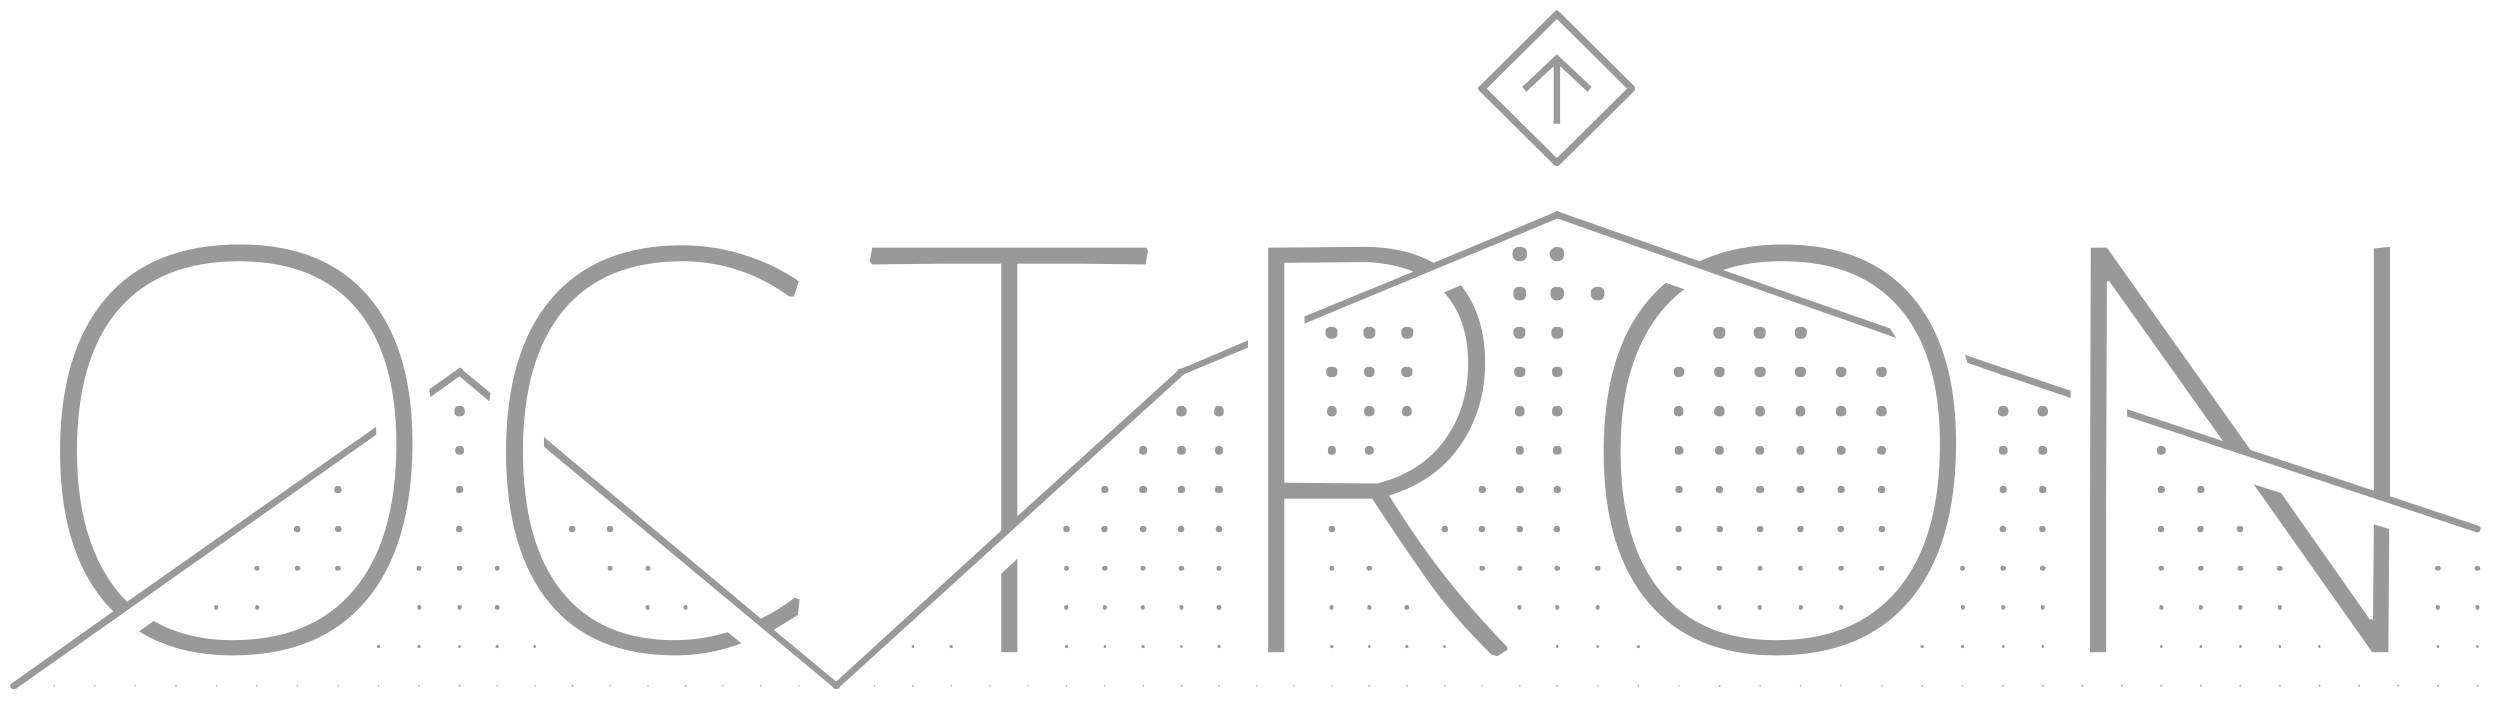 <?xml version="1.0" encoding="UTF-8"?>
<svg id="Layer_1" data-name="Layer 1" xmlns="http://www.w3.org/2000/svg" viewBox="0 0 400.633 115.677">
  <defs>
    <style>
      .cls-1 {
        fill: #999;
        stroke-width: 0px;
      }
    </style>
  </defs>
  <path class="cls-1" d="M58.992,47.44c4.739,5.509,7.108,13.345,7.108,23.509,0,11.018-2.477,19.452-7.431,25.302-4.955,5.851-12.085,8.776-21.39,8.776-5.859,0-10.856-1.281-14.992-3.844l2.327-1.665c3.619,2.05,7.84,3.074,12.665,3.074,8.444,0,14.927-2.69,19.451-8.071,4.524-5.381,6.786-13.152,6.786-23.316,0-9.565-2.154-16.847-6.462-21.843-4.308-4.997-10.555-7.495-18.74-7.495-8.443,0-14.884,2.583-19.321,7.75-4.438,5.167-6.656,12.705-6.656,22.612,0,5.466.69,10.227,2.068,14.284,1.379,4.057,3.36,7.366,5.945,9.929l39.935-28.057v1.281L2.513,110.407h-.388c-.172,0-.302-.043-.388-.129-.172-.341-.129-.598.129-.769l16.284-11.53c-5.686-5.637-8.53-14.178-8.53-25.622,0-10.676,2.456-18.875,7.367-24.598s12.062-8.584,21.454-8.584c8.961,0,15.81,2.754,20.549,8.263ZM8.717,110.023c-.086,0-.129-.043-.129-.128l.129-.128.129.128c0,.085-.043.128-.129.128ZM15.308,109.895c0,.085-.043.128-.129.128-.086,0-.129-.043-.129-.128l.129-.128c.086,0,.129.042.129.128ZM21.77,109.895c0,.085-.043.128-.129.128l-.129-.128.129-.128c.086,0,.129.042.129.128ZM28.233,110.023c-.172,0-.258-.043-.258-.128l.258-.128.129.128c0,.085-.043.128-.129.128ZM34.953,97.339c0,.257-.086.385-.259.385-.258,0-.388-.128-.388-.385,0-.256.129-.384.388-.384.172,0,.259.128.259.384ZM34.695,110.023c-.086,0-.129-.043-.129-.128l.129-.128.129.128c0,.085-.043.128-.129.128ZM41.545,91.062c0,.257-.129.385-.388.385-.259,0-.388-.128-.388-.385,0-.256.129-.384.388-.384.258,0,.388.128.388.384ZM41.545,97.339c0,.257-.129.385-.388.385-.172,0-.259-.128-.259-.385,0-.256.086-.384.259-.384.258,0,.388.128.388.384ZM41.286,109.895c0,.085-.043.128-.129.128-.086,0-.129-.043-.129-.128l.129-.128c.086,0,.129.042.129.128ZM48.136,84.784c0,.342-.172.513-.517.513s-.517-.171-.517-.513.172-.513.517-.513.517.171.517.513ZM48.136,91.062c0,.257-.172.385-.517.385-.258,0-.388-.128-.388-.385,0-.256.129-.384.388-.384.345,0,.517.128.517.384ZM47.748,109.895c0,.085-.043.128-.129.128l-.129-.128.129-.128c.086,0,.129.042.129.128ZM54.727,78.507c0,.342-.172.513-.517.513-.431,0-.646-.171-.646-.513,0-.427.215-.641.646-.641.345,0,.517.214.517.641ZM54.727,84.784c0,.342-.172.513-.517.513s-.517-.171-.517-.513.172-.513.517-.513.517.171.517.513ZM54.598,91.062c0,.257-.129.385-.388.385-.345,0-.517-.128-.517-.385,0-.256.172-.384.517-.384.258,0,.388.128.388.384ZM54.21,110.023c-.086,0-.129-.043-.129-.128l.129-.128.129.128c0,.085-.043.128-.129.128ZM60.931,103.617c0,.171-.086.256-.259.256-.172,0-.258-.085-.258-.256s.086-.257.258-.257c.172,0,.259.086.259.257ZM60.801,109.895c0,.085-.043.128-.129.128-.086,0-.129-.043-.129-.128l.129-.128c.086,0,.129.042.129.128ZM67.522,91.062c0,.257-.129.385-.388.385-.259,0-.388-.128-.388-.385,0-.256.129-.384.388-.384.258,0,.388.128.388.384ZM67.522,97.339c0,.257-.129.385-.388.385-.172,0-.259-.128-.259-.385,0-.256.086-.384.259-.384.258,0,.388.128.388.384ZM67.393,103.617c0,.171-.086.256-.258.256s-.259-.085-.259-.256.086-.257.259-.257.258.086.258.257ZM67.263,109.895c0,.085-.043.128-.129.128l-.129-.128.129-.128c.086,0,.129.042.129.128ZM73.984,60.059l-5.04,3.587-.129-1.281,4.523-3.202c.345-.342.603-.299.775.128.172.342.129.598-.129.769ZM74.501,65.952c0,.512-.302.769-.905.769-.517,0-.775-.257-.775-.769,0-.599.258-.897.775-.897.603,0,.905.299.905.897ZM74.372,72.23c0,.427-.258.641-.775.641-.431,0-.646-.214-.646-.641,0-.513.215-.769.646-.769.517,0,.775.256.775.769ZM74.243,78.507c0,.342-.216.513-.646.513-.345,0-.517-.171-.517-.513,0-.427.172-.641.517-.641.431,0,.646.214.646.641ZM74.114,84.784c0,.342-.172.513-.517.513s-.517-.171-.517-.513.172-.513.517-.513.517.171.517.513ZM74.114,91.062c0,.257-.172.385-.517.385-.258,0-.388-.128-.388-.385,0-.256.129-.384.388-.384.345,0,.517.128.517.384ZM73.984,97.339c0,.257-.129.385-.388.385-.172,0-.258-.128-.258-.385,0-.256.086-.384.258-.384.259,0,.388.128.388.384ZM73.855,103.617c0,.171-.086.256-.259.256-.086,0-.129-.085-.129-.256s.043-.257.129-.257c.172,0,.259.086.259.257ZM73.855,109.895c0,.085-.086.128-.259.128l-.129-.128.129-.128c.086,0,.172.042.259.128Z"/>
  <path class="cls-1" d="M73.984,59.162l4.653,3.843c-.086.171-.129.385-.129.641,0,.257-.043.47-.129.641l-5.04-4.228c-.345-.256-.388-.513-.129-.769.258-.257.517-.299.775-.128ZM80.058,91.062c0,.257-.129.385-.388.385-.258,0-.388-.128-.388-.385,0-.256.129-.384.388-.384.259,0,.388.128.388.384ZM80.058,97.339c0,.257-.129.385-.388.385-.258,0-.388-.128-.388-.385,0-.256.129-.384.388-.384.259,0,.388.128.388.384ZM79.93,103.617c0,.171-.086.256-.259.256s-.258-.085-.258-.256.086-.257.258-.257.259.086.259.257ZM79.8,109.895c0,.085-.043.128-.129.128-.086,0-.129-.043-.129-.128l.129-.128c.086,0,.129.042.129.128ZM112.369,102.272c1.379-.213,2.8-.533,4.265-.961l2.197,1.794c-3.533,1.281-7.065,1.922-10.598,1.922-8.874,0-15.617-2.818-20.226-8.456-4.61-5.637-6.915-13.708-6.915-24.213,0-10.676,2.434-18.854,7.302-24.534,4.868-5.68,11.869-8.52,21.002-8.52,3.274,0,6.548.513,9.823,1.538,3.274,1.025,6.204,2.434,8.788,4.228l-.775,2.434h-.775c-2.413-1.794-5.083-3.182-8.013-4.164-2.93-.982-5.945-1.473-9.047-1.473-8.357,0-14.712,2.605-19.063,7.815s-6.527,12.769-6.527,22.676c0,9.822,2.089,17.316,6.269,22.483,4.179,5.168,10.188,7.751,18.029,7.751,1.464,0,2.886-.106,4.265-.32ZM85.874,103.617c0,.171-.043.256-.129.256-.172,0-.259-.085-.259-.256s.086-.257.259-.257c.086,0,.129.086.129.257ZM85.745,110.023c-.086,0-.129-.043-.129-.128l.129-.128.129.128c0,.085-.043.128-.129.128ZM134.47,110.278c-.086.086-.259.129-.517.129-.172,0-.258-.043-.258-.129l-46.527-38.69v-1.537l34.766,29.081c1.81-.854,3.619-1.964,5.428-3.331l.775.257-.258,2.434c-.603.427-1.228.833-1.874,1.217-.646.385-1.314.79-2.003,1.218l10.339,8.583c.258.171.302.428.129.769ZM92.207,84.784c0,.342-.172.513-.517.513s-.517-.171-.517-.513.172-.513.517-.513.517.171.517.513ZM91.949,109.895c0,.085-.086.128-.259.128l-.129-.128.129-.128c.086,0,.172.042.259.128ZM98.281,84.784c0,.342-.172.513-.517.513-.345,0-.517-.171-.517-.513s.172-.513.517-.513c.344,0,.517.171.517.513ZM98.153,91.062c0,.257-.129.385-.388.385-.259,0-.388-.128-.388-.385,0-.256.129-.384.388-.384.258,0,.388.128.388.384ZM97.894,109.895c0,.085-.043.128-.129.128l-.129-.128.129-.128c.086,0,.129.042.129.128ZM104.227,91.062c0,.257-.129.385-.388.385s-.388-.128-.388-.385c0-.256.129-.384.388-.384s.388.128.388.384ZM104.097,97.339c0,.257-.086.385-.258.385-.258,0-.388-.128-.388-.385,0-.256.129-.384.388-.384.172,0,.258.128.258.384ZM103.839,110.023c-.086,0-.129-.043-.129-.128l.129-.128.129.128c0,.085-.043.128-.129.128ZM110.172,97.339c0,.257-.086.385-.259.385-.258,0-.388-.128-.388-.385,0-.256.129-.384.388-.384.172,0,.259.128.259.384ZM109.913,110.023c-.172,0-.258-.043-.258-.128l.258-.128.129.128c0,.085-.043.128-.129.128ZM115.988,109.895c0,.085-.043.128-.129.128l-.129-.128.129-.128c.086,0,.129.042.129.128ZM122.062,109.895c0,.085-.043.128-.129.128-.086,0-.129-.043-.129-.128l.129-.128c.086,0,.129.042.129.128ZM128.007,110.023c-.086,0-.129-.043-.129-.128l.129-.128.129.128c0,.085-.043.128-.129.128Z"/>
  <path class="cls-1" d="M189.656,60.059l-55.315,50.22c0,.086-.129.129-.388.129-.172,0-.302-.043-.388-.129-.172-.256-.129-.512.129-.769l26.753-24.47v-42.789h-9.564l-11.115.128-.388-.512.388-2.178h43.942l.258.513-.388,2.178-10.727-.128h-9.822v40.483l25.977-23.572c.172-.171.431-.171.775,0,.172.341.129.641-.129.896ZM140.286,109.895c0,.085-.043.128-.129.128s-.129-.043-.129-.128l.129-.128c.086,0,.129.042.129.128ZM146.489,103.617c0,.171-.043.256-.129.256-.172,0-.258-.085-.258-.256s.086-.257.258-.257c.086,0,.129.086.129.257ZM146.36,110.023c-.172,0-.258-.043-.258-.128l.258-.128.129.128c0,.085-.043.128-.129.128ZM152.693,103.617c0,.171-.086.256-.259.256s-.258-.085-.258-.256.086-.257.258-.257.259.086.259.257ZM152.564,109.895c0,.085-.043.128-.129.128l-.129-.128.129-.128c.086,0,.129.042.129.128ZM158.638,110.023c-.086,0-.129-.043-.129-.128l.129-.128.129.128c0,.085-.043.128-.129.128ZM163.032,89.525v14.989h-2.585v-12.555l2.585-2.435ZM164.842,109.895c0,.085-.043.128-.129.128l-.129-.128.129-.128c.086,0,.129.042.129.128ZM171.433,84.784c0,.342-.172.513-.517.513-.345,0-.517-.171-.517-.513s.172-.513.517-.513c.344,0,.517.171.517.513ZM171.304,91.062c0,.257-.129.385-.388.385-.259,0-.388-.128-.388-.385,0-.256.129-.384.388-.384.258,0,.388.128.388.384ZM171.175,97.339c0,.257-.086.385-.258.385-.259,0-.388-.128-.388-.385,0-.256.129-.384.388-.384.172,0,.258.128.258.384ZM171.175,103.617c0,.171-.086.256-.258.256s-.259-.085-.259-.256.086-.257.259-.257.258.086.258.257ZM170.916,110.023c-.086,0-.129-.043-.129-.128l.129-.128.129.128c0,.085-.043.128-.129.128ZM177.637,78.507c0,.342-.215.513-.646.513-.345,0-.517-.171-.517-.513,0-.427.172-.641.517-.641.431,0,.646.214.646.641ZM177.508,84.784c0,.342-.172.513-.517.513s-.517-.171-.517-.513.172-.513.517-.513.517.171.517.513ZM177.508,91.062c0,.257-.172.385-.517.385-.258,0-.388-.128-.388-.385,0-.256.129-.384.388-.384.345,0,.517.128.517.384ZM177.378,97.339c0,.257-.129.385-.388.385-.172,0-.258-.128-.258-.385,0-.256.086-.384.258-.384.258,0,.388.128.388.384ZM177.249,103.617c0,.171-.086.256-.258.256-.086,0-.129-.085-.129-.256s.043-.257.129-.257c.172,0,.258.086.258.257ZM177.12,109.895c0,.085-.043.128-.129.128l-.129-.128.129-.128c.086,0,.129.042.129.128ZM183.84,72.23c0,.427-.215.641-.646.641s-.646-.214-.646-.641c0-.513.216-.769.646-.769s.646.256.646.769ZM183.84,78.507c0,.342-.215.513-.646.513s-.646-.171-.646-.513c0-.427.216-.641.646-.641s.646.214.646.641ZM183.711,84.784c0,.342-.172.513-.517.513s-.517-.171-.517-.513.172-.513.517-.513.517.171.517.513ZM183.582,91.062c0,.257-.129.385-.388.385s-.388-.128-.388-.385c0-.256.129-.384.388-.384s.388.128.388.384ZM183.452,97.339c0,.257-.086.385-.258.385-.258,0-.388-.128-.388-.385,0-.256.129-.384.388-.384.172,0,.258.128.258.384ZM183.452,103.617c0,.171-.086.256-.258.256s-.258-.085-.258-.256.086-.257.258-.257.258.086.258.257ZM183.323,109.895c0,.085-.043.128-.129.128-.086,0-.129-.043-.129-.128l.129-.128c.086,0,.129.042.129.128ZM190.173,65.952c0,.512-.302.769-.905.769-.517,0-.775-.257-.775-.769,0-.599.259-.897.775-.897.603,0,.905.299.905.897ZM190.044,72.23c0,.427-.258.641-.775.641-.431,0-.646-.214-.646-.641,0-.513.215-.769.646-.769.517,0,.775.256.775.769ZM189.915,78.507c0,.342-.215.513-.646.513-.345,0-.517-.171-.517-.513,0-.427.172-.641.517-.641.431,0,.646.214.646.641ZM189.785,84.784c0,.342-.172.513-.517.513s-.517-.171-.517-.513.172-.513.517-.513.517.171.517.513ZM189.785,91.062c0,.257-.172.385-.517.385-.258,0-.388-.128-.388-.385,0-.256.129-.384.388-.384.345,0,.517.128.517.384ZM189.656,97.339c0,.257-.129.385-.388.385-.172,0-.258-.128-.258-.385,0-.256.086-.384.258-.384.259,0,.388.128.388.384ZM189.527,103.617c0,.171-.086.256-.259.256-.086,0-.129-.085-.129-.256s.043-.257.129-.257c.172,0,.259.086.259.257ZM189.527,109.895c0,.085-.086.128-.259.128l-.129-.128.129-.128c.086,0,.172.042.259.128Z"/>
  <path class="cls-1" d="M189.139,59.162l10.856-4.612v1.153l-10.469,4.356-.258.128c-.258,0-.388-.128-.388-.384-.258-.428-.172-.641.258-.641ZM196.118,65.952c0,.512-.258.769-.775.769-.517,0-.775-.257-.775-.769,0-.599.259-.897.775-.897.517,0,.775.299.775.897ZM195.989,72.23c0,.427-.215.641-.646.641-.431,0-.646-.214-.646-.641,0-.513.215-.769.646-.769.431,0,.646.256.646.769ZM195.989,78.507c0,.342-.215.513-.646.513-.431,0-.646-.171-.646-.513,0-.427.215-.641.646-.641.431,0,.646.214.646.641ZM195.86,84.784c0,.342-.172.513-.517.513s-.517-.171-.517-.513.172-.513.517-.513.517.171.517.513ZM195.73,91.062c0,.257-.129.385-.388.385-.258,0-.388-.128-.388-.385,0-.256.129-.384.388-.384.259,0,.388.128.388.384ZM195.73,97.339c0,.257-.129.385-.388.385-.258,0-.388-.128-.388-.385,0-.256.129-.384.388-.384.259,0,.388.128.388.384ZM195.601,103.617c0,.171-.086.256-.259.256s-.258-.085-.258-.256.086-.257.258-.257.259.086.259.257ZM195.472,109.895c0,.085-.043.128-.129.128-.086,0-.129-.043-.129-.128l.129-.128c.086,0,.129.042.129.128ZM201.417,110.023c-.086,0-.129-.043-.129-.128l.129-.128.129.128c0,.085-.043.128-.129.128ZM249.754,34.948l-40.711,16.911v-1.153l17.448-7.174c-2.067-.855-4.523-1.367-7.367-1.538l-13.312.128v35.231l14.863.128c4.738-1.195,8.357-3.522,10.855-6.981,2.499-3.459,3.748-7.537,3.748-12.235,0-4.782-1.292-8.583-3.877-11.402l2.714-1.153c2.585,3.246,3.878,7.388,3.878,12.427,0,4.954-1.315,9.352-3.942,13.195-2.628,3.844-6.44,6.534-11.438,8.071,2.843,4.612,5.729,8.797,8.659,12.556,2.93,3.758,6.333,7.644,10.21,11.658l.129.512c-.345.171-.624.342-.84.513s-.495.342-.84.513l-.905-.256c-3.963-3.844-7.388-7.815-10.274-11.915s-5.838-8.455-8.854-13.067h-14.087v24.598h-2.585V39.689l15.38-.128c4.394,0,8.1.854,11.115,2.562l19.645-8.199c.259-.17.474-.085.646.256.086.342,0,.598-.259.769ZM207.492,109.895c0,.085-.043.128-.129.128l-.129-.128.129-.128c.086,0,.129.042.129.128ZM214.341,53.269c0,.684-.301,1.025-.904,1.025-.69,0-1.034-.342-1.034-1.025,0-.598.345-.896,1.034-.896.603,0,.904.299.904.896ZM214.341,59.546c0,.598-.301.896-.904.896-.604,0-.905-.299-.905-.896,0-.513.301-.769.905-.769.603,0,.904.256.904.769ZM214.212,65.952c0,.512-.259.769-.775.769-.517,0-.776-.257-.776-.769,0-.599.259-.897.776-.897.517,0,.775.299.775.897ZM214.083,72.23c0,.427-.215.641-.646.641-.431,0-.646-.214-.646-.641,0-.513.215-.769.646-.769.431,0,.646.256.646.769ZM213.953,84.784c0,.342-.172.513-.517.513-.345,0-.517-.171-.517-.513s.172-.513.517-.513c.344,0,.517.171.517.513ZM213.825,91.062c0,.257-.129.385-.388.385-.259,0-.388-.128-.388-.385,0-.256.129-.384.388-.384.258,0,.388.128.388.384ZM213.695,97.339c0,.257-.086.385-.258.385-.259,0-.388-.128-.388-.385,0-.256.129-.384.388-.384.172,0,.258.128.258.384ZM213.695,103.617c0,.171-.086.256-.258.256-.172,0-.259-.085-.259-.256s.086-.257.259-.257c.172,0,.258.086.258.257ZM213.437,110.023c-.086,0-.129-.043-.129-.128l.129-.128.129.128c0,.085-.043.128-.129.128ZM220.416,53.269c0,.684-.345,1.025-1.034,1.025-.604,0-.904-.342-.904-1.025,0-.598.301-.896.904-.896.69,0,1.034.299,1.034.896ZM220.286,59.546c0,.598-.301.896-.904.896-.517,0-.775-.299-.775-.896,0-.513.259-.769.775-.769.604,0,.904.256.904.769ZM220.286,65.952c0,.512-.301.769-.904.769-.517,0-.775-.257-.775-.769,0-.599.259-.897.775-.897.604,0,.904.299.904.897ZM220.157,72.23c0,.427-.259.641-.775.641-.431,0-.646-.214-.646-.641,0-.513.216-.769.646-.769.517,0,.775.256.775.769ZM219.898,91.062c0,.257-.172.385-.517.385-.259,0-.388-.128-.388-.385,0-.256.129-.384.388-.384.345,0,.517.128.517.384ZM219.769,97.339c0,.257-.129.385-.388.385-.172,0-.259-.128-.259-.385,0-.256.087-.384.259-.384.259,0,.388.128.388.384ZM219.64,103.617c0,.171-.086.256-.259.256-.086,0-.129-.085-.129-.256s.043-.257.129-.257c.173,0,.259.086.259.257ZM219.64,109.895c0,.085-.086.128-.259.128l-.129-.128.129-.128c.086,0,.173.042.259.128ZM226.49,53.269c0,.684-.345,1.025-1.034,1.025-.603,0-.904-.342-.904-1.025,0-.598.302-.896.904-.896.69,0,1.034.299,1.034.896ZM226.361,59.546c0,.598-.302.896-.905.896-.603,0-.904-.299-.904-.896,0-.513.302-.769.904-.769.604,0,.905.256.905.769ZM226.231,65.952c0,.512-.258.769-.775.769-.517,0-.775-.257-.775-.769,0-.599.259-.897.775-.897.518,0,.775.299.775.897ZM225.844,97.339c0,.257-.129.385-.388.385-.258,0-.388-.128-.388-.385,0-.256.13-.384.388-.384.259,0,.388.128.388.384ZM225.715,103.617c0,.171-.086.256-.259.256-.172,0-.258-.085-.258-.256s.086-.257.258-.257c.173,0,.259.086.259.257ZM225.586,109.895c0,.085-.044.128-.13.128s-.129-.043-.129-.128l.129-.128c.086,0,.13.042.13.128ZM232.048,84.784c0,.342-.173.513-.518.513s-.517-.171-.517-.513.172-.513.517-.513.518.171.518.513ZM231.66,103.617c0,.171-.043.256-.13.256-.172,0-.258-.085-.258-.256s.086-.257.258-.257c.087,0,.13.086.13.257ZM231.53,110.023c-.086,0-.129-.043-.129-.128l.129-.128.13.128c0,.085-.043.128-.13.128ZM238.122,78.507c0,.342-.216.513-.646.513-.345,0-.517-.171-.517-.513,0-.427.172-.641.517-.641.431,0,.646.214.646.641ZM237.993,84.784c0,.342-.173.513-.518.513s-.517-.171-.517-.513.172-.513.517-.513.518.171.518.513ZM237.993,91.062c0,.257-.173.385-.518.385-.258,0-.388-.128-.388-.385,0-.256.13-.384.388-.384.345,0,.518.128.518.384ZM237.605,109.895c0,.085-.044.128-.13.128l-.129-.128.129-.128c.086,0,.13.042.13.128ZM244.713,40.714c0,.769-.388,1.153-1.163,1.153s-1.163-.384-1.163-1.153c0-.769.388-1.153,1.163-1.153s1.163.384,1.163,1.153ZM244.584,46.991c0,.769-.345,1.153-1.034,1.153-.689,0-1.033-.384-1.033-1.153,0-.684.345-1.025,1.033-1.025.69,0,1.034.341,1.034,1.025ZM244.455,53.269c0,.684-.302,1.025-.905,1.025-.689,0-1.033-.342-1.033-1.025,0-.598.345-.896,1.033-.896.604,0,.905.299.905.896ZM244.455,59.546c0,.598-.302.896-.905.896-.603,0-.904-.299-.904-.896,0-.513.302-.769.904-.769.604,0,.905.256.905.769ZM244.325,65.952c0,.512-.258.769-.775.769-.517,0-.775-.257-.775-.769,0-.599.259-.897.775-.897.518,0,.775.299.775.897ZM244.196,72.23c0,.427-.215.641-.646.641-.431,0-.645-.214-.645-.641,0-.513.215-.769.645-.769.432,0,.646.256.646.769ZM244.196,78.507c0,.342-.215.513-.646.513-.431,0-.645-.171-.645-.513,0-.427.215-.641.645-.641.432,0,.646.214.646.641ZM244.067,84.784c0,.342-.173.513-.518.513s-.517-.171-.517-.513.172-.513.517-.513.518.171.518.513ZM243.937,91.062c0,.257-.129.385-.388.385-.258,0-.388-.128-.388-.385,0-.256.13-.384.388-.384.259,0,.388.128.388.384ZM243.808,97.339c0,.257-.086.385-.259.385-.258,0-.388-.128-.388-.385,0-.256.13-.384.388-.384.173,0,.259.128.259.384ZM243.55,110.023c-.086,0-.129-.043-.129-.128l.129-.128.13.128c0,.085-.043.128-.13.128ZM250.658,40.714c0,.769-.388,1.153-1.163,1.153-.258,0-.517-.107-.775-.32-.259-.214-.388-.491-.388-.833,0-.341.129-.619.388-.833s.518-.32.775-.32c.775,0,1.163.384,1.163,1.153ZM250.658,46.991c0,.769-.388,1.153-1.163,1.153-.69,0-1.034-.384-1.034-1.153,0-.684.345-1.025,1.034-1.025.775,0,1.163.341,1.163,1.025ZM250.529,53.269c0,.684-.345,1.025-1.034,1.025-.603,0-.904-.342-.904-1.025,0-.598.302-.896.904-.896.69,0,1.034.299,1.034.896ZM250.4,59.546c0,.598-.302.896-.905.896-.517,0-.775-.299-.775-.896,0-.513.259-.769.775-.769.604,0,.905.256.905.769ZM250.4,65.952c0,.512-.302.769-.905.769-.517,0-.775-.257-.775-.769,0-.599.259-.897.775-.897.604,0,.905.299.905.897ZM250.27,72.23c0,.427-.258.641-.775.641-.431,0-.646-.214-.646-.641,0-.513.216-.769.646-.769.518,0,.775.256.775.769ZM250.141,78.507c0,.342-.216.513-.646.513-.345,0-.517-.171-.517-.513,0-.427.172-.641.517-.641.431,0,.646.214.646.641ZM250.012,84.784c0,.342-.173.513-.518.513s-.517-.171-.517-.513.172-.513.517-.513.518.171.518.513ZM250.012,91.062c0,.257-.173.385-.518.385-.258,0-.388-.128-.388-.385,0-.256.13-.384.388-.384.345,0,.518.128.518.384ZM249.883,97.339c0,.257-.129.385-.388.385-.172,0-.258-.128-.258-.385,0-.256.086-.384.258-.384.259,0,.388.128.388.384ZM249.754,103.617c0,.171-.086.256-.259.256-.086,0-.129-.085-.129-.256s.043-.257.129-.257c.173,0,.259.086.259.257ZM249.754,109.895c0,.085-.086.128-.259.128l-.129-.128.129-.128c.086,0,.173.042.259.128Z"/>
  <path class="cls-1" d="M262.03,14.194c0,.17-.043.299-.129.384l-12.02,11.915c-.086.085-.216.128-.388.128s-.302-.043-.388-.128l-12.02-11.915c-.345-.342-.345-.598,0-.769l12.02-11.914c.172-.171.302-.256.388-.256s.216.085.388.256l12.02,11.914c.086.085.129.214.129.385ZM249.494,3.049l-11.244,11.146,11.244,11.146,11.244-11.146-11.244-11.146ZM249.494,8.686l5.558,5.252-.646.769-4.394-4.1v9.224h-1.033v-9.224l-4.394,4.1-.646-.769,5.558-5.252Z"/>
  <path class="cls-1" d="M306.36,47.44c4.739,5.509,7.108,13.345,7.108,23.509,0,11.018-2.477,19.452-7.432,25.302-4.954,5.851-12.084,8.776-21.39,8.776-8.874,0-15.702-2.818-20.484-8.456-4.782-5.637-7.173-13.708-7.173-24.213,0-12.385,3.317-21.395,9.951-27.032l2.973,1.025c-3.273,2.477-5.794,5.872-7.561,10.185-1.767,4.314-2.649,9.545-2.649,15.694,0,9.821,2.133,17.338,6.397,22.548,4.266,5.21,10.447,7.814,18.546,7.814,8.444,0,14.928-2.69,19.451-8.071s6.785-13.152,6.785-23.316c0-9.565-2.153-16.847-6.462-21.843-4.308-4.997-10.555-7.495-18.74-7.495-1.723,0-3.382.106-4.976.32-1.594.213-3.123.576-4.588,1.089l26.753,9.352,1.034,1.537-54.54-19.217c-.345-.17-.431-.384-.259-.641,0-.427.216-.555.646-.384l22.617,7.943c3.877-1.794,8.357-2.69,13.441-2.69,8.96,0,15.81,2.754,20.549,8.263ZM257.119,46.991c0,.769-.345,1.153-1.033,1.153-.776,0-1.164-.384-1.164-1.153,0-.684.388-1.025,1.164-1.025.689,0,1.033.341,1.033,1.025ZM256.473,91.062c0,.257-.13.385-.388.385-.345,0-.518-.128-.518-.385,0-.256.173-.384.518-.384.258,0,.388.128.388.384ZM256.344,97.339c0,.257-.086.385-.258.385-.259,0-.388-.128-.388-.385,0-.256.129-.384.388-.384.172,0,.258.128.258.384ZM256.215,103.617c0,.171-.043.256-.129.256-.173,0-.259-.085-.259-.256s.086-.257.259-.257c.086,0,.129.086.129.257ZM256.086,110.023c-.087,0-.13-.043-.13-.128l.13-.128.129.128c0,.085-.043.128-.129.128ZM262.805,103.617c0,.171-.086.256-.258.256-.173,0-.259-.085-.259-.256s.086-.257.259-.257c.172,0,.258.086.258.257ZM262.676,109.895c0,.085-.043.128-.129.128-.087,0-.13-.043-.13-.128l.13-.128c.086,0,.129.042.129.128ZM269.914,59.546c0,.598-.301.896-.904.896-.517,0-.775-.299-.775-.896,0-.513.259-.769.775-.769.604,0,.904.256.904.769ZM269.785,65.952c0,.512-.259.769-.775.769s-.775-.257-.775-.769c0-.599.259-.897.775-.897s.775.299.775.897ZM269.785,72.23c0,.427-.259.641-.775.641-.431,0-.646-.214-.646-.641,0-.513.216-.769.646-.769.517,0,.775.256.775.769ZM269.656,78.507c0,.342-.216.513-.646.513-.345,0-.517-.171-.517-.513,0-.427.172-.641.517-.641.431,0,.646.214.646.641ZM269.526,84.784c0,.342-.172.513-.517.513s-.517-.171-.517-.513.172-.513.517-.513.517.171.517.513ZM269.526,91.062c0,.257-.172.385-.517.385-.259,0-.388-.128-.388-.385,0-.256.129-.384.388-.384.345,0,.517.128.517.384ZM269.138,109.895c0,.085-.043.128-.129.128l-.129-.128.129-.128c.086,0,.129.042.129.128ZM276.506,53.269c0,.684-.302,1.025-.905,1.025-.689,0-1.033-.342-1.033-1.025,0-.598.345-.896,1.033-.896.604,0,.905.299.905.896ZM276.376,59.546c0,.598-.258.896-.775.896-.603,0-.904-.299-.904-.896,0-.513.302-.769.904-.769.518,0,.775.256.775.769ZM276.376,65.952c0,.512-.258.769-.775.769-.603,0-.904-.257-.904-.769,0-.599.302-.897.904-.897.518,0,.775.299.775.897ZM276.247,72.23c0,.427-.215.641-.646.641-.517,0-.775-.214-.775-.641,0-.513.259-.769.775-.769.432,0,.646.256.646.769ZM276.118,78.507c0,.342-.173.513-.518.513-.431,0-.645-.171-.645-.513,0-.427.215-.641.645-.641.345,0,.518.214.518.641ZM276.118,84.784c0,.342-.173.513-.518.513-.344,0-.517-.171-.517-.513s.173-.513.517-.513c.345,0,.518.171.518.513ZM275.988,91.062c0,.257-.129.385-.388.385-.344,0-.517-.128-.517-.385,0-.256.173-.384.517-.384.259,0,.388.128.388.384ZM275.859,97.339c0,.257-.086.385-.259.385-.258,0-.388-.128-.388-.385,0-.256.13-.384.388-.384.173,0,.259.128.259.384ZM275.6,110.023c-.172,0-.258-.043-.258-.128l.258-.128.13.128c0,.085-.043.128-.13.128ZM282.967,53.269c0,.684-.302,1.025-.904,1.025-.69,0-1.034-.342-1.034-1.025,0-.598.345-.896,1.034-.896.603,0,.904.299.904.896ZM282.967,59.546c0,.598-.302.896-.904.896-.604,0-.905-.299-.905-.896,0-.513.302-.769.905-.769.603,0,.904.256.904.769ZM282.839,65.952c0,.512-.259.769-.775.769-.518,0-.775-.257-.775-.769,0-.599.258-.897.775-.897.517,0,.775.299.775.897ZM282.709,72.23c0,.427-.215.641-.645.641-.518,0-.775-.214-.775-.641,0-.513.258-.769.775-.769.431,0,.645.256.645.769ZM282.709,78.507c0,.342-.215.513-.645.513-.432,0-.646-.171-.646-.513,0-.427.215-.641.646-.641.431,0,.645.214.645.641ZM282.58,84.784c0,.342-.172.513-.517.513s-.518-.171-.518-.513.173-.513.518-.513.517.171.517.513ZM282.451,91.062c0,.257-.13.385-.388.385-.259,0-.388-.128-.388-.385,0-.256.129-.384.388-.384.258,0,.388.128.388.384ZM282.321,97.339c0,.257-.086.385-.258.385-.259,0-.388-.128-.388-.385,0-.256.129-.384.388-.384.172,0,.258.128.258.384ZM282.063,110.023c-.087,0-.13-.043-.13-.128l.13-.128.129.128c0,.085-.043.128-.129.128ZM289.559,53.269c0,.684-.345,1.025-1.034,1.025-.604,0-.905-.342-.905-1.025,0-.598.302-.896.905-.896.69,0,1.034.299,1.034.896ZM289.43,59.546c0,.598-.302.896-.904.896-.604,0-.905-.299-.905-.896,0-.513.302-.769.905-.769.603,0,.904.256.904.769ZM289.3,65.952c0,.512-.259.769-.775.769-.518,0-.775-.257-.775-.769,0-.599.258-.897.775-.897.517,0,.775.299.775.897ZM289.172,72.23c0,.427-.216.641-.646.641s-.646-.214-.646-.641c0-.513.216-.769.646-.769s.646.256.646.769ZM289.172,78.507c0,.342-.216.513-.646.513s-.646-.171-.646-.513c0-.427.216-.641.646-.641s.646.214.646.641ZM289.042,84.784c0,.342-.172.513-.517.513s-.518-.171-.518-.513.173-.513.518-.513.517.171.517.513ZM288.913,91.062c0,.257-.129.385-.388.385s-.388-.128-.388-.385c0-.256.129-.384.388-.384s.388.128.388.384ZM288.913,97.339c0,.257-.129.385-.388.385-.173,0-.259-.128-.259-.385,0-.256.086-.384.259-.384.259,0,.388.128.388.384ZM288.654,109.895c0,.085-.043.128-.129.128s-.13-.043-.13-.128l.13-.128c.086,0,.129.042.129.128ZM295.891,59.546c0,.598-.301.896-.904.896-.517,0-.775-.299-.775-.896,0-.513.259-.769.775-.769.604,0,.904.256.904.769ZM295.891,65.952c0,.512-.301.769-.904.769-.517,0-.775-.257-.775-.769,0-.599.259-.897.775-.897.604,0,.904.299.904.897ZM295.762,72.23c0,.427-.259.641-.775.641-.431,0-.646-.214-.646-.641,0-.513.216-.769.646-.769.517,0,.775.256.775.769ZM295.634,78.507c0,.342-.216.513-.646.513-.345,0-.517-.171-.517-.513,0-.427.172-.641.517-.641.431,0,.646.214.646.641ZM295.504,84.784c0,.342-.172.513-.517.513s-.517-.171-.517-.513.172-.513.517-.513.517.171.517.513ZM295.504,91.062c0,.257-.172.385-.517.385-.259,0-.388-.128-.388-.385,0-.256.129-.384.388-.384.345,0,.517.128.517.384ZM295.375,97.339c0,.257-.129.385-.388.385-.172,0-.259-.128-.259-.385,0-.256.087-.384.259-.384.259,0,.388.128.388.384ZM295.116,109.895c0,.085-.043.128-.129.128l-.129-.128.129-.128c.086,0,.129.042.129.128ZM302.354,59.546c0,.598-.259.896-.775.896-.604,0-.905-.299-.905-.896,0-.513.302-.769.905-.769.517,0,.775.256.775.769ZM302.354,65.952c0,.512-.259.769-.775.769-.604,0-.905-.257-.905-.769,0-.599.302-.897.905-.897.517,0,.775.299.775.897ZM302.224,72.23c0,.427-.215.641-.645.641-.518,0-.776-.214-.776-.641,0-.513.259-.769.776-.769.431,0,.645.256.645.769ZM302.096,78.507c0,.342-.173.513-.517.513-.432,0-.646-.171-.646-.513,0-.427.215-.641.646-.641.344,0,.517.214.517.641ZM302.096,84.784c0,.342-.173.513-.517.513-.345,0-.518-.171-.518-.513s.173-.513.518-.513c.344,0,.517.171.517.513ZM301.967,91.062c0,.257-.13.385-.388.385-.345,0-.518-.128-.518-.385,0-.256.173-.384.518-.384.258,0,.388.128.388.384ZM301.579,110.023c-.087,0-.13-.043-.13-.128l.13-.128.129.128c0,.085-.043.128-.129.128ZM308.299,103.617c0,.171-.086.256-.258.256-.173,0-.259-.085-.259-.256s.086-.257.259-.257c.172,0,.258.086.258.257ZM308.17,109.895c0,.085-.043.128-.129.128-.087,0-.13-.043-.13-.128l.13-.128c.086,0,.129.042.129.128ZM314.89,91.062c0,.257-.129.385-.388.385s-.388-.128-.388-.385c0-.256.129-.384.388-.384s.388.128.388.384ZM314.89,97.339c0,.257-.129.385-.388.385-.173,0-.259-.128-.259-.385,0-.256.086-.384.259-.384.259,0,.388.128.388.384ZM314.762,103.617c0,.171-.087.256-.259.256-.173,0-.259-.085-.259-.256s.086-.257.259-.257c.172,0,.259.086.259.257ZM314.632,109.895c0,.085-.043.128-.129.128l-.129-.128.129-.128c.086,0,.129.042.129.128ZM321.481,59.803c0,.256-.172.384-.517.384l-.129-.128-5.558-1.922-.388-1.281,6.333,2.178c.345.171.431.428.258.769ZM321.87,65.952c0,.512-.302.769-.905.769-.517,0-.775-.257-.775-.769,0-.599.259-.897.775-.897.604,0,.905.299.905.897ZM321.74,72.23c0,.427-.259.641-.775.641-.431,0-.646-.214-.646-.641,0-.513.216-.769.646-.769.517,0,.775.256.775.769ZM321.611,78.507c0,.342-.216.513-.646.513-.345,0-.517-.171-.517-.513,0-.427.172-.641.517-.641.431,0,.646.214.646.641ZM321.481,84.784c0,.342-.172.513-.517.513s-.517-.171-.517-.513.172-.513.517-.513.517.171.517.513ZM321.481,91.062c0,.257-.172.385-.517.385-.259,0-.388-.128-.388-.385,0-.256.129-.384.388-.384.345,0,.517.128.517.384ZM321.352,97.339c0,.257-.129.385-.388.385-.172,0-.259-.128-.259-.385,0-.256.087-.384.259-.384.259,0,.388.128.388.384ZM321.223,103.617c0,.171-.086.256-.259.256-.086,0-.129-.085-.129-.256s.043-.257.129-.257c.173,0,.259.086.259.257ZM321.223,109.895c0,.085-.086.128-.259.128l-.129-.128.129-.128c.086,0,.173.042.259.128Z"/>
  <path class="cls-1" d="M321.223,59.033l10.598,3.588v1.152l-10.985-3.715c-.431,0-.518-.214-.259-.641,0-.256.216-.385.646-.385ZM328.202,65.952c0,.512-.302.769-.904.769-.518,0-.775-.257-.775-.769,0-.599.258-.897.775-.897.603,0,.904.299.904.897ZM328.073,72.23c0,.427-.259.641-.775.641-.431,0-.646-.214-.646-.641,0-.513.216-.769.646-.769.517,0,.775.256.775.769ZM327.944,78.507c0,.342-.216.513-.646.513-.345,0-.518-.171-.518-.513,0-.427.173-.641.518-.641.431,0,.646.214.646.641ZM327.814,84.784c0,.342-.172.513-.517.513s-.518-.171-.518-.513.173-.513.518-.513.517.171.517.513ZM327.814,91.062c0,.257-.172.385-.517.385-.259,0-.388-.128-.388-.385,0-.256.129-.384.388-.384.345,0,.517.128.517.384ZM327.685,97.339c0,.257-.129.385-.388.385-.173,0-.259-.128-.259-.385,0-.256.086-.384.259-.384.259,0,.388.128.388.384ZM327.556,103.617c0,.171-.087.256-.259.256-.086,0-.129-.085-.129-.256s.043-.257.129-.257c.172,0,.259.086.259.257ZM327.556,109.895c0,.085-.087.128-.259.128l-.129-.128.129-.128c.086,0,.172.042.259.128ZM333.888,109.895c0,.085-.086.128-.258.128l-.13-.128.13-.128c.086,0,.172.042.258.128ZM397.475,84.912c0,.257-.172.385-.517.385h-.129l-55.962-18.576v-1.153l15.38,5.125-18.224-25.623h-.388l-.129,39.074v20.37h-2.585v-19.217l.129-45.608h2.585l23.006,32.413,19.773,6.533v-38.818l2.585-.256v39.971l14.217,4.74c.345.171.431.385.258.641ZM340.221,109.895c0,.085-.086.128-.258.128l-.13-.128.13-.128c.086,0,.172.042.258.128ZM347.071,72.23c0,.427-.258.641-.775.641-.431,0-.645-.214-.645-.641,0-.513.215-.769.645-.769.518,0,.775.256.775.769ZM346.942,78.507c0,.342-.215.513-.646.513-.345,0-.517-.171-.517-.513,0-.427.172-.641.517-.641.432,0,.646.214.646.641ZM346.813,84.784c0,.342-.173.513-.518.513s-.517-.171-.517-.513.172-.513.517-.513.518.171.518.513ZM346.813,91.062c0,.257-.173.385-.518.385-.258,0-.388-.128-.388-.385,0-.256.13-.384.388-.384.345,0,.518.128.518.384ZM346.683,97.339c0,.257-.129.385-.388.385-.172,0-.258-.128-.258-.385,0-.256.086-.384.258-.384.259,0,.388.128.388.384ZM346.555,103.617c0,.171-.086.256-.259.256-.086,0-.129-.085-.129-.256s.043-.257.129-.257c.173,0,.259.086.259.257ZM346.555,109.895c0,.085-.086.128-.259.128l-.129-.128.129-.128c.087,0,.173.042.259.128ZM353.275,78.507c0,.342-.216.513-.646.513-.345,0-.517-.171-.517-.513,0-.427.172-.641.517-.641.431,0,.646.214.646.641ZM353.146,84.784c0,.342-.173.513-.518.513s-.517-.171-.517-.513.172-.513.517-.513.518.171.518.513ZM353.146,91.062c0,.257-.173.385-.518.385-.258,0-.388-.128-.388-.385,0-.256.13-.384.388-.384.345,0,.518.128.518.384ZM353.016,97.339c0,.257-.129.385-.388.385-.172,0-.258-.128-.258-.385,0-.256.086-.384.258-.384.259,0,.388.128.388.384ZM352.887,103.617c0,.171-.086.256-.259.256-.086,0-.129-.085-.129-.256s.043-.257.129-.257c.173,0,.259.086.259.257ZM352.887,109.895c0,.085-.086.128-.259.128l-.129-.128.129-.128c.086,0,.173.042.259.128ZM359.478,84.784c0,.342-.172.513-.517.513s-.517-.171-.517-.513.172-.513.517-.513.517.171.517.513ZM359.478,91.062c0,.257-.172.385-.517.385-.259,0-.388-.128-.388-.385,0-.256.129-.384.388-.384.345,0,.517.128.517.384ZM359.349,97.339c0,.257-.129.385-.388.385-.172,0-.259-.128-.259-.385,0-.256.087-.384.259-.384.259,0,.388.128.388.384ZM359.221,103.617c0,.171-.086.256-.259.256-.086,0-.129-.085-.129-.256s.043-.257.129-.257c.173,0,.259.086.259.257ZM359.221,109.895c0,.085-.086.128-.259.128l-.129-.128.129-.128c.086,0,.173.042.259.128ZM382.872,84.784v1.666l-.13,18.064h-2.585l-18.998-26.903,4.394,1.409,14.216,20.241h.518l.129-15.245,2.456.769ZM365.811,91.062c0,.257-.172.385-.517.385-.259,0-.388-.128-.388-.385,0-.256.129-.384.388-.384.345,0,.517.128.517.384ZM365.682,97.339c0,.257-.129.385-.388.385-.173,0-.259-.128-.259-.385,0-.256.086-.384.259-.384.259,0,.388.128.388.384ZM365.553,103.617c0,.171-.087.256-.259.256-.086,0-.129-.085-.129-.256s.043-.257.129-.257c.172,0,.259.086.259.257ZM365.553,109.895c0,.085-.087.128-.259.128l-.129-.128.129-.128c.086,0,.172.042.259.128ZM371.885,103.617c0,.171-.086.256-.258.256-.086,0-.13-.085-.13-.256s.044-.257.13-.257c.172,0,.258.086.258.257ZM371.885,109.895c0,.085-.086.128-.258.128l-.13-.128.13-.128c.086,0,.172.042.258.128ZM378.219,109.895c0,.085-.086.128-.258.128l-.13-.128.13-.128c.086,0,.172.042.258.128ZM384.551,109.895c0,.085-.086.128-.259.128l-.129-.128.129-.128c.087,0,.173.042.259.128ZM391.143,91.062c0,.257-.173.385-.518.385-.258,0-.388-.128-.388-.385,0-.256.13-.384.388-.384.345,0,.518.128.518.384ZM391.013,97.339c0,.257-.129.385-.388.385-.172,0-.258-.128-.258-.385,0-.256.086-.384.258-.384.259,0,.388.128.388.384ZM390.885,103.617c0,.171-.086.256-.259.256-.086,0-.129-.085-.129-.256s.043-.257.129-.257c.173,0,.259.086.259.257ZM390.885,109.895c0,.085-.086.128-.259.128l-.129-.128.129-.128c.087,0,.173.042.259.128ZM397.475,91.062c0,.257-.172.385-.517.385-.259,0-.388-.128-.388-.385,0-.256.129-.384.388-.384.345,0,.517.128.517.384ZM397.346,97.339c0,.257-.129.385-.388.385-.172,0-.259-.128-.259-.385,0-.256.087-.384.259-.384.259,0,.388.128.388.384ZM397.217,103.617c0,.171-.086.256-.259.256-.086,0-.129-.085-.129-.256s.043-.257.129-.257c.173,0,.259.086.259.257ZM397.217,109.895c0,.085-.086.128-.259.128l-.129-.128.129-.128c.086,0,.173.042.259.128Z"/>
</svg>